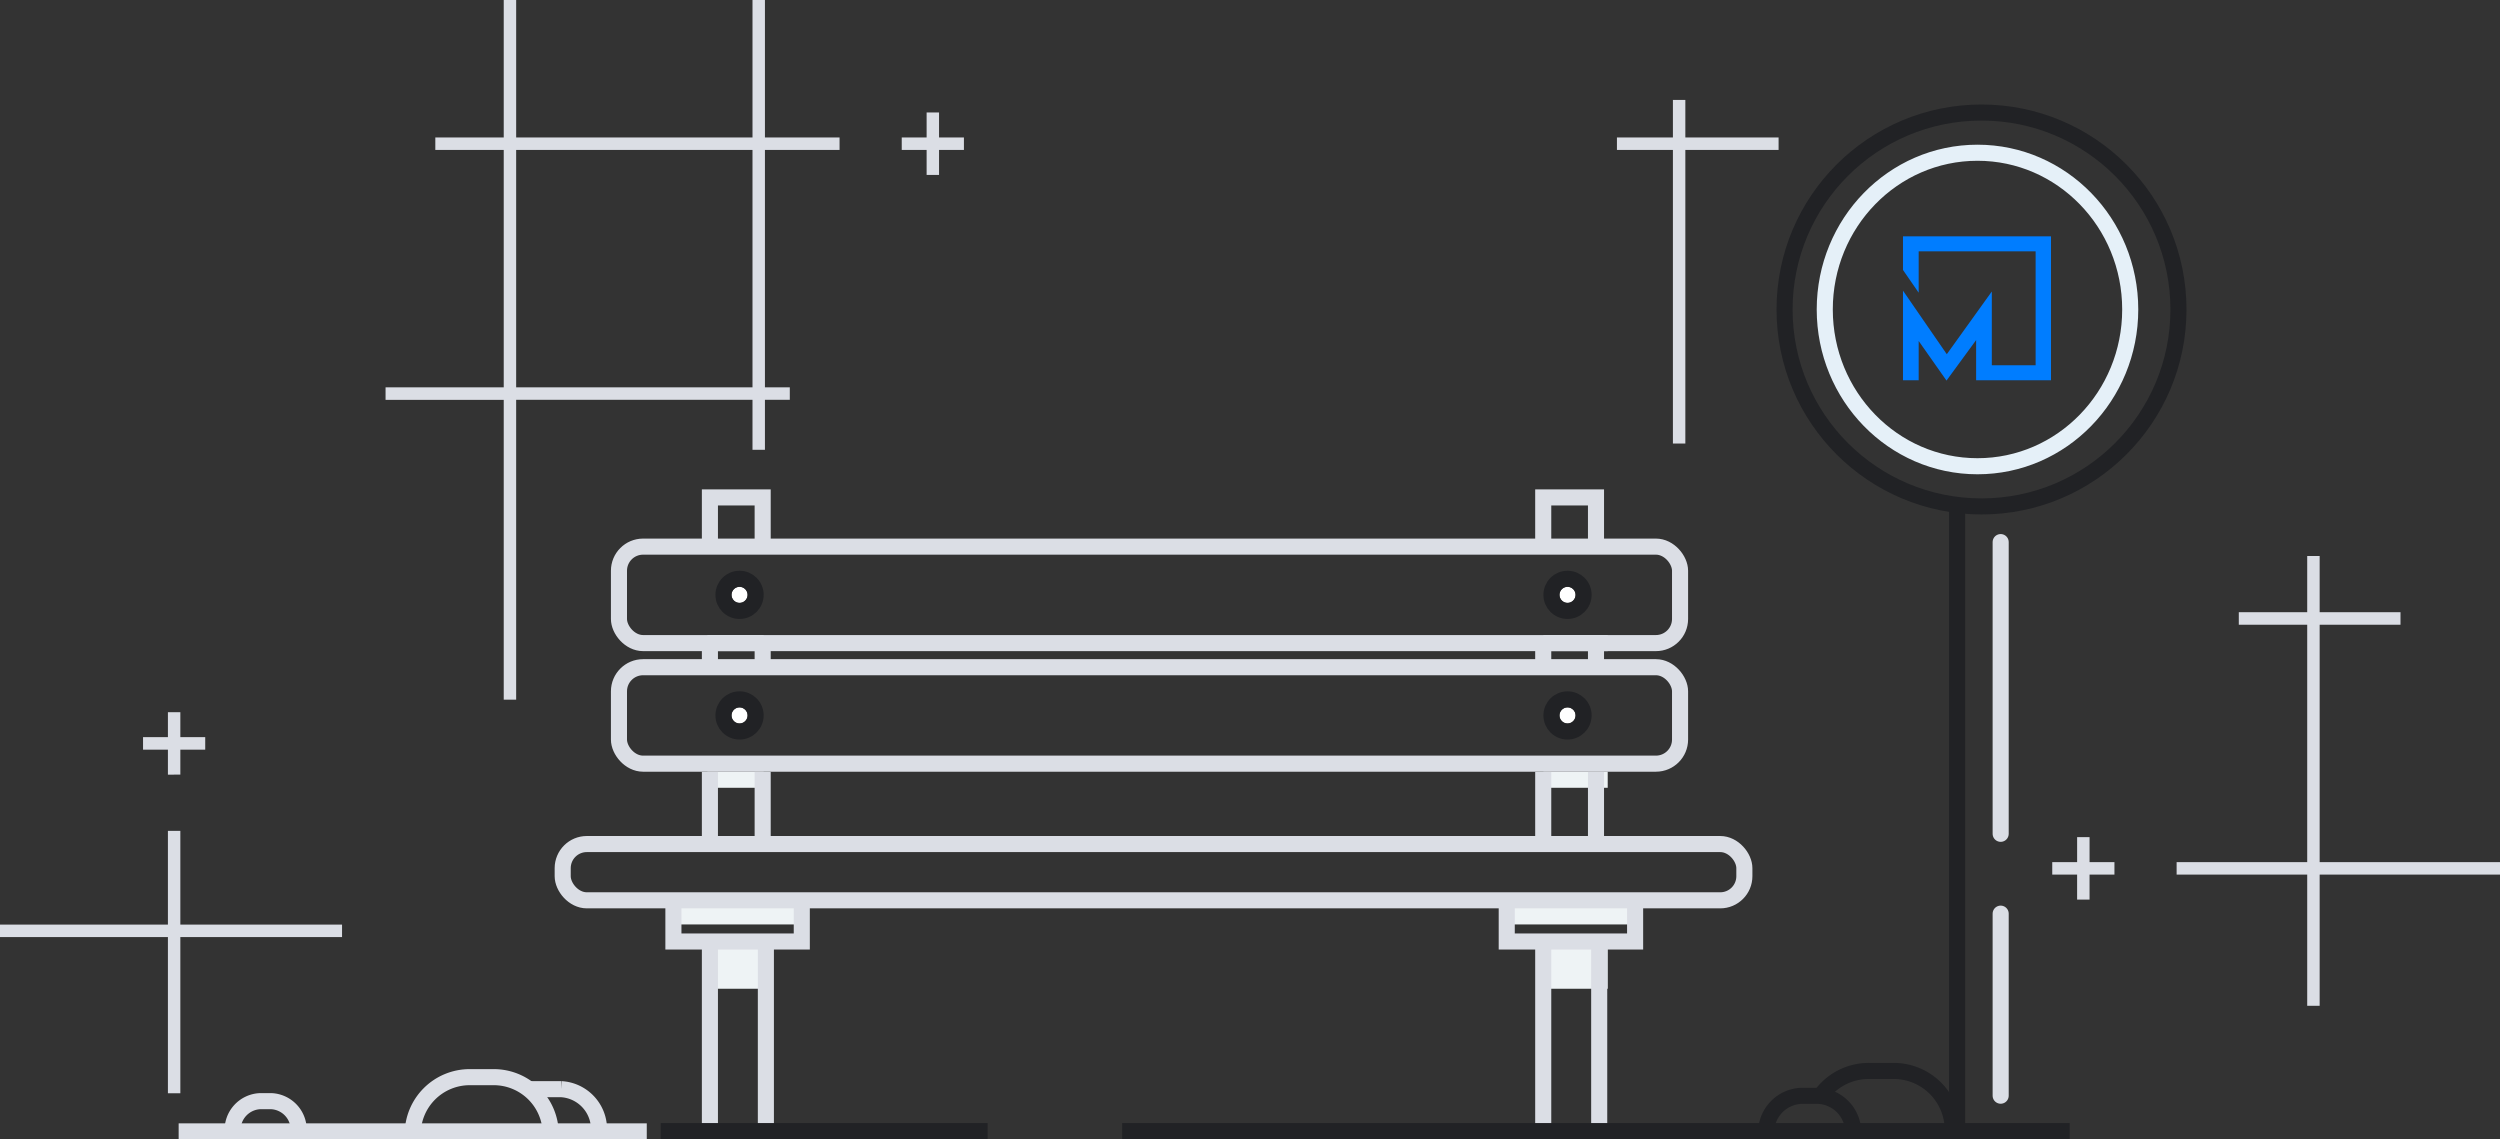 <svg xmlns="http://www.w3.org/2000/svg" width="311" height="141.745"><rect width="100%" height="100%" fill="#333333" stroke="none"/><g id="Group_600" data-name="Group 600" transform="translate(-1283 -343)"><g id="Group_599" data-name="Group 599" transform="translate(1352.208 404.88)"><path id="Rectangle_335" data-name="Rectangle 335" transform="translate(122.791 34.12)" fill="#eef3f5" d="M0 0h8v2H0z"/><path id="Rectangle_336" data-name="Rectangle 336" transform="translate(122.791 17.12)" fill="#eef3f5" d="M0 0h8v2H0z"/><path id="Rectangle_337" data-name="Rectangle 337" transform="translate(18.791 34.12)" fill="#eef3f5" d="M0 0h7v2H0z"/><path id="Rectangle_338" data-name="Rectangle 338" transform="translate(18.791 17.12)" fill="#eef3f5" d="M0 0h7v2H0z"/><path id="Rectangle_331" data-name="Rectangle 331" transform="translate(18.791 55.12)" fill="#eef3f5" d="M0 0h8v6H0z"/><path id="Rectangle_332" data-name="Rectangle 332" transform="translate(122.791 55.12)" fill="#eef3f5" d="M0 0h8v6H0z"/><path id="Rectangle_333" data-name="Rectangle 333" transform="translate(14.791 50.12)" fill="#eef3f5" d="M0 0h16v3H0z"/><path id="Rectangle_334" data-name="Rectangle 334" transform="translate(117.791 50.12)" fill="#eef3f5" d="M0 0h16v3H0z"/><g id="Rectangle_328" data-name="Rectangle 328" transform="translate(6.791 5.12)" fill="none" stroke="#dbdee5" stroke-width="2"><rect width="134" height="14" rx="4" stroke="none"/><rect x="1" y="1" width="132" height="12" rx="3"/></g><g id="Rectangle_329" data-name="Rectangle 329" transform="translate(6.791 20.12)" fill="none" stroke="#dbdee5" stroke-width="2"><rect width="134" height="14" rx="4" stroke="none"/><rect x="1" y="1" width="132" height="12" rx="3"/></g><g id="Rectangle_330" data-name="Rectangle 330" transform="translate(-.209 42.12)" fill="none" stroke="#dbdee5" stroke-width="2"><rect width="149" height="9" rx="4" stroke="none"/><rect x="1" y="1" width="147" height="7" rx="3"/></g><path id="Path_497" data-name="Path 497" d="M19.104 5.369V0h6.564v5.369" fill="none" stroke="#dbdee5" stroke-width="2"/><path id="Path_498" data-name="Path 498" d="M19.104 17.896v3.037" fill="none" stroke="#dbdee5" stroke-width="2"/><path id="Path_499" data-name="Path 499" d="M25.668 17.896v3.375" fill="none" stroke="#dbdee5" stroke-width="2"/><path id="Path_500" data-name="Path 500" d="M19.104 34.144v9.124" fill="none" stroke="#dbdee5" stroke-width="2"/><path id="Path_501" data-name="Path 501" d="M25.668 34.144v9.463" fill="none" stroke="#dbdee5" stroke-width="2"/><path id="Path_502" data-name="Path 502" d="M122.77 5.369V0h6.564v5.369" fill="none" stroke="#dbdee5" stroke-width="2"/><path id="Path_503" data-name="Path 503" d="M122.77 17.896v3.037" fill="none" stroke="#dbdee5" stroke-width="2"/><path id="Path_504" data-name="Path 504" d="M129.334 17.896v3.375" fill="none" stroke="#dbdee5" stroke-width="2"/><path id="Path_505" data-name="Path 505" d="M122.77 34.144v9.124" fill="none" stroke="#dbdee5" stroke-width="2"/><path id="Path_506" data-name="Path 506" d="M129.334 34.144v9.463" fill="none" stroke="#dbdee5" stroke-width="2"/><path id="Path_507" data-name="Path 507" d="M14.564 50.519v4.724h15.97v-4.724" fill="none" stroke="#dbdee5" stroke-width="2"/><path id="Path_508" data-name="Path 508" d="M19.104 55.069v23.759" fill="none" stroke="#dbdee5" stroke-width="2"/><path id="Path_509" data-name="Path 509" d="M26.067 55.069v23.759" fill="none" stroke="#dbdee5" stroke-width="2"/><path id="Path_510" data-name="Path 510" d="M118.23 50.519v4.724h15.97v-4.724" fill="none" stroke="#dbdee5" stroke-width="2"/><path id="Path_511" data-name="Path 511" d="M122.77 55.069v23.759" fill="none" stroke="#dbdee5" stroke-width="2"/><path id="Path_512" data-name="Path 512" d="M129.733 55.069v23.759" fill="none" stroke="#dbdee5" stroke-width="2"/></g><g id="Ellipse_49" data-name="Ellipse 49" transform="translate(1374 416)" fill="#fff" stroke="#212225" stroke-width="2"><circle cx="1" cy="1" r="1" stroke="none"/><circle cx="1" cy="1" r="2" fill="none"/></g><g id="Ellipse_50" data-name="Ellipse 50" transform="translate(1374 431)" fill="#fff" stroke="#212225" stroke-width="2"><circle cx="1" cy="1" r="1" stroke="none"/><circle cx="1" cy="1" r="2" fill="none"/></g><g id="Ellipse_51" data-name="Ellipse 51" transform="translate(1477 416)" fill="#fff" stroke="#212225" stroke-width="2"><circle cx="1" cy="1" r="1" stroke="none"/><circle cx="1" cy="1" r="2" fill="none"/></g><g id="Ellipse_52" data-name="Ellipse 52" transform="translate(1477 431)" fill="#fff" stroke="#212225" stroke-width="2"><circle cx="1" cy="1" r="1" stroke="none"/><circle cx="1" cy="1" r="2" fill="none"/></g><path id="Path_513" data-name="Path 513" d="M1365.191 483.708h40.669" fill="none" stroke="#212225" stroke-width="2"/><path id="Path_514" data-name="Path 514" d="M1422.599 483.708h117.873" fill="none" stroke="#212225" stroke-width="2"/><g id="Ellipse_53" data-name="Ellipse 53" transform="translate(1504 356)" fill="none" stroke="#212225" stroke-width="2"><circle cx="25.5" cy="25.5" r="25.5" stroke="none"/><circle cx="25.5" cy="25.5" r="24.5"/></g><path id="Path_515" data-name="Path 515" d="M1526.467 406.029v77.328" fill="none" stroke="#212225" stroke-width="2"/><path id="Path_516" data-name="Path 516" d="M1531.883 410.436v36.29" fill="none" stroke="#dbdee5" stroke-linecap="round" stroke-width="2"/><path id="Path_517" data-name="Path 517" d="M1531.883 456.658v22.647" fill="none" stroke="#dbdee5" stroke-linecap="round" stroke-width="2"/><path id="Фигура_1_копия" data-name="Фигура 1 копия" fill="none" stroke="#dbdee5" stroke-width="2" d="M1305.224 483.745h58.234"/><path id="Прямоугольник_скругл._углы_13" data-name="Прямоугольник, скругл. углы 13" d="M1334.341 484.091a7.093 7.093 0 017.093-7.093h2.986a7.093 7.093 0 017.093 7.093" fill="none" stroke="#dbdee5" stroke-width="2"/><path id="Прямоугольник_скругл._углы_13_копия" data-name="Прямоугольник, скругл. углы 13 копия" d="M1311.943 483.718a3.575 3.575 0 013.392-3.733h1.428a3.575 3.575 0 013.392 3.733" fill="none" stroke="#dbdee5" stroke-width="2"/><path id="Прямоугольник_скругл._углы_13_копия_3" data-name="Прямоугольник, скругл. углы 13 копия 3" d="M1348.566 478.491h4.227a4.992 4.992 0 014.719 5.226" fill="none" stroke="#dbdee5" stroke-width="2"/><path id="Прямоугольник_скругл._углы_13_копия_4" data-name="Прямоугольник, скругл. углы 13 копия 4" d="M1509.197 479.754a7.345 7.345 0 016.28-3.529h3.095a7.349 7.349 0 017.349 7.349" fill="none" stroke="#212225" stroke-width="2"/><path id="Прямоугольник_скругл._углы_13_копия_5" data-name="Прямоугольник, скругл. углы 13 копия 5" d="M1502.711 483.961a4.56 4.56 0 014.474-4.642h1.884a4.56 4.56 0 014.474 4.642" fill="none" stroke="#212225" stroke-width="2"/><g id="logo" transform="translate(1283 343)"><g id="illustration"><path id="Прямоугольник_1_копия_14" data-name="Прямоугольник 1 копия 14" d="M20.888 136v-19.429H0v-1.554h20.888V103.36h1.547v11.657H42.55v1.554H22.435V136zm266.129-10.88V108.8h-16.246v-1.554h16.246V77.714h-8.51V76.16h8.51v-6.994h1.548v6.994h10.057v1.554h-10.057v29.532H311v1.554h-22.435v16.32zm-28.624-13.211V108.8H255.3v-1.554h3.094v-3.109h1.547v3.109h3.095v1.554h-3.096v3.108zM20.888 96.366v-3.109h-3.094V91.7h3.094v-3.106h1.547V91.7h3.095v1.555h-3.095v3.108zm41.776-9.326v-37.3h-14.7v-1.557h14.7V18.652h-8.51V17.1h8.51V0h1.547v17.1h29.4V0h1.547v17.1h9.283v1.554h-9.284v29.529h3.094v1.554h-3.094v6.217H93.61v-6.217h-29.4v37.3zM93.61 48.183V18.652h-29.4v29.531zm114.5 6.994V18.652h-6.963V17.1h6.963v-4.666h1.547V17.1h11.6v1.554h-11.6v36.523zM115.271 21.76v-3.108h-3.095V17.1h3.095v-3.111h1.547V17.1h3.094v1.554h-3.094v3.106z" fill="#dbdee5"/></g></g><g id="Ellipse_54" data-name="Ellipse 54" transform="translate(1509 361)" fill="none" stroke="#e5f0f8" stroke-width="2"><ellipse cx="20" cy="20.5" rx="20" ry="20.5" stroke="none"/><ellipse cx="20" cy="20.5" rx="19" ry="19.5"/></g><path id="Прямоугольник_1_копия" data-name="Прямоугольник 1 копия" d="M67.412 48.909V31H49v4.184l1.952 2.831v-5.15H65.5v14.178h-5.45v-9.178l-5.6 7.8L49 37.757v11.152h1.952v-4.888l3.462 4.925 3.686-5.037v5z" transform="translate(1470.731 341.398)" fill="#007dff"/></g></svg>
